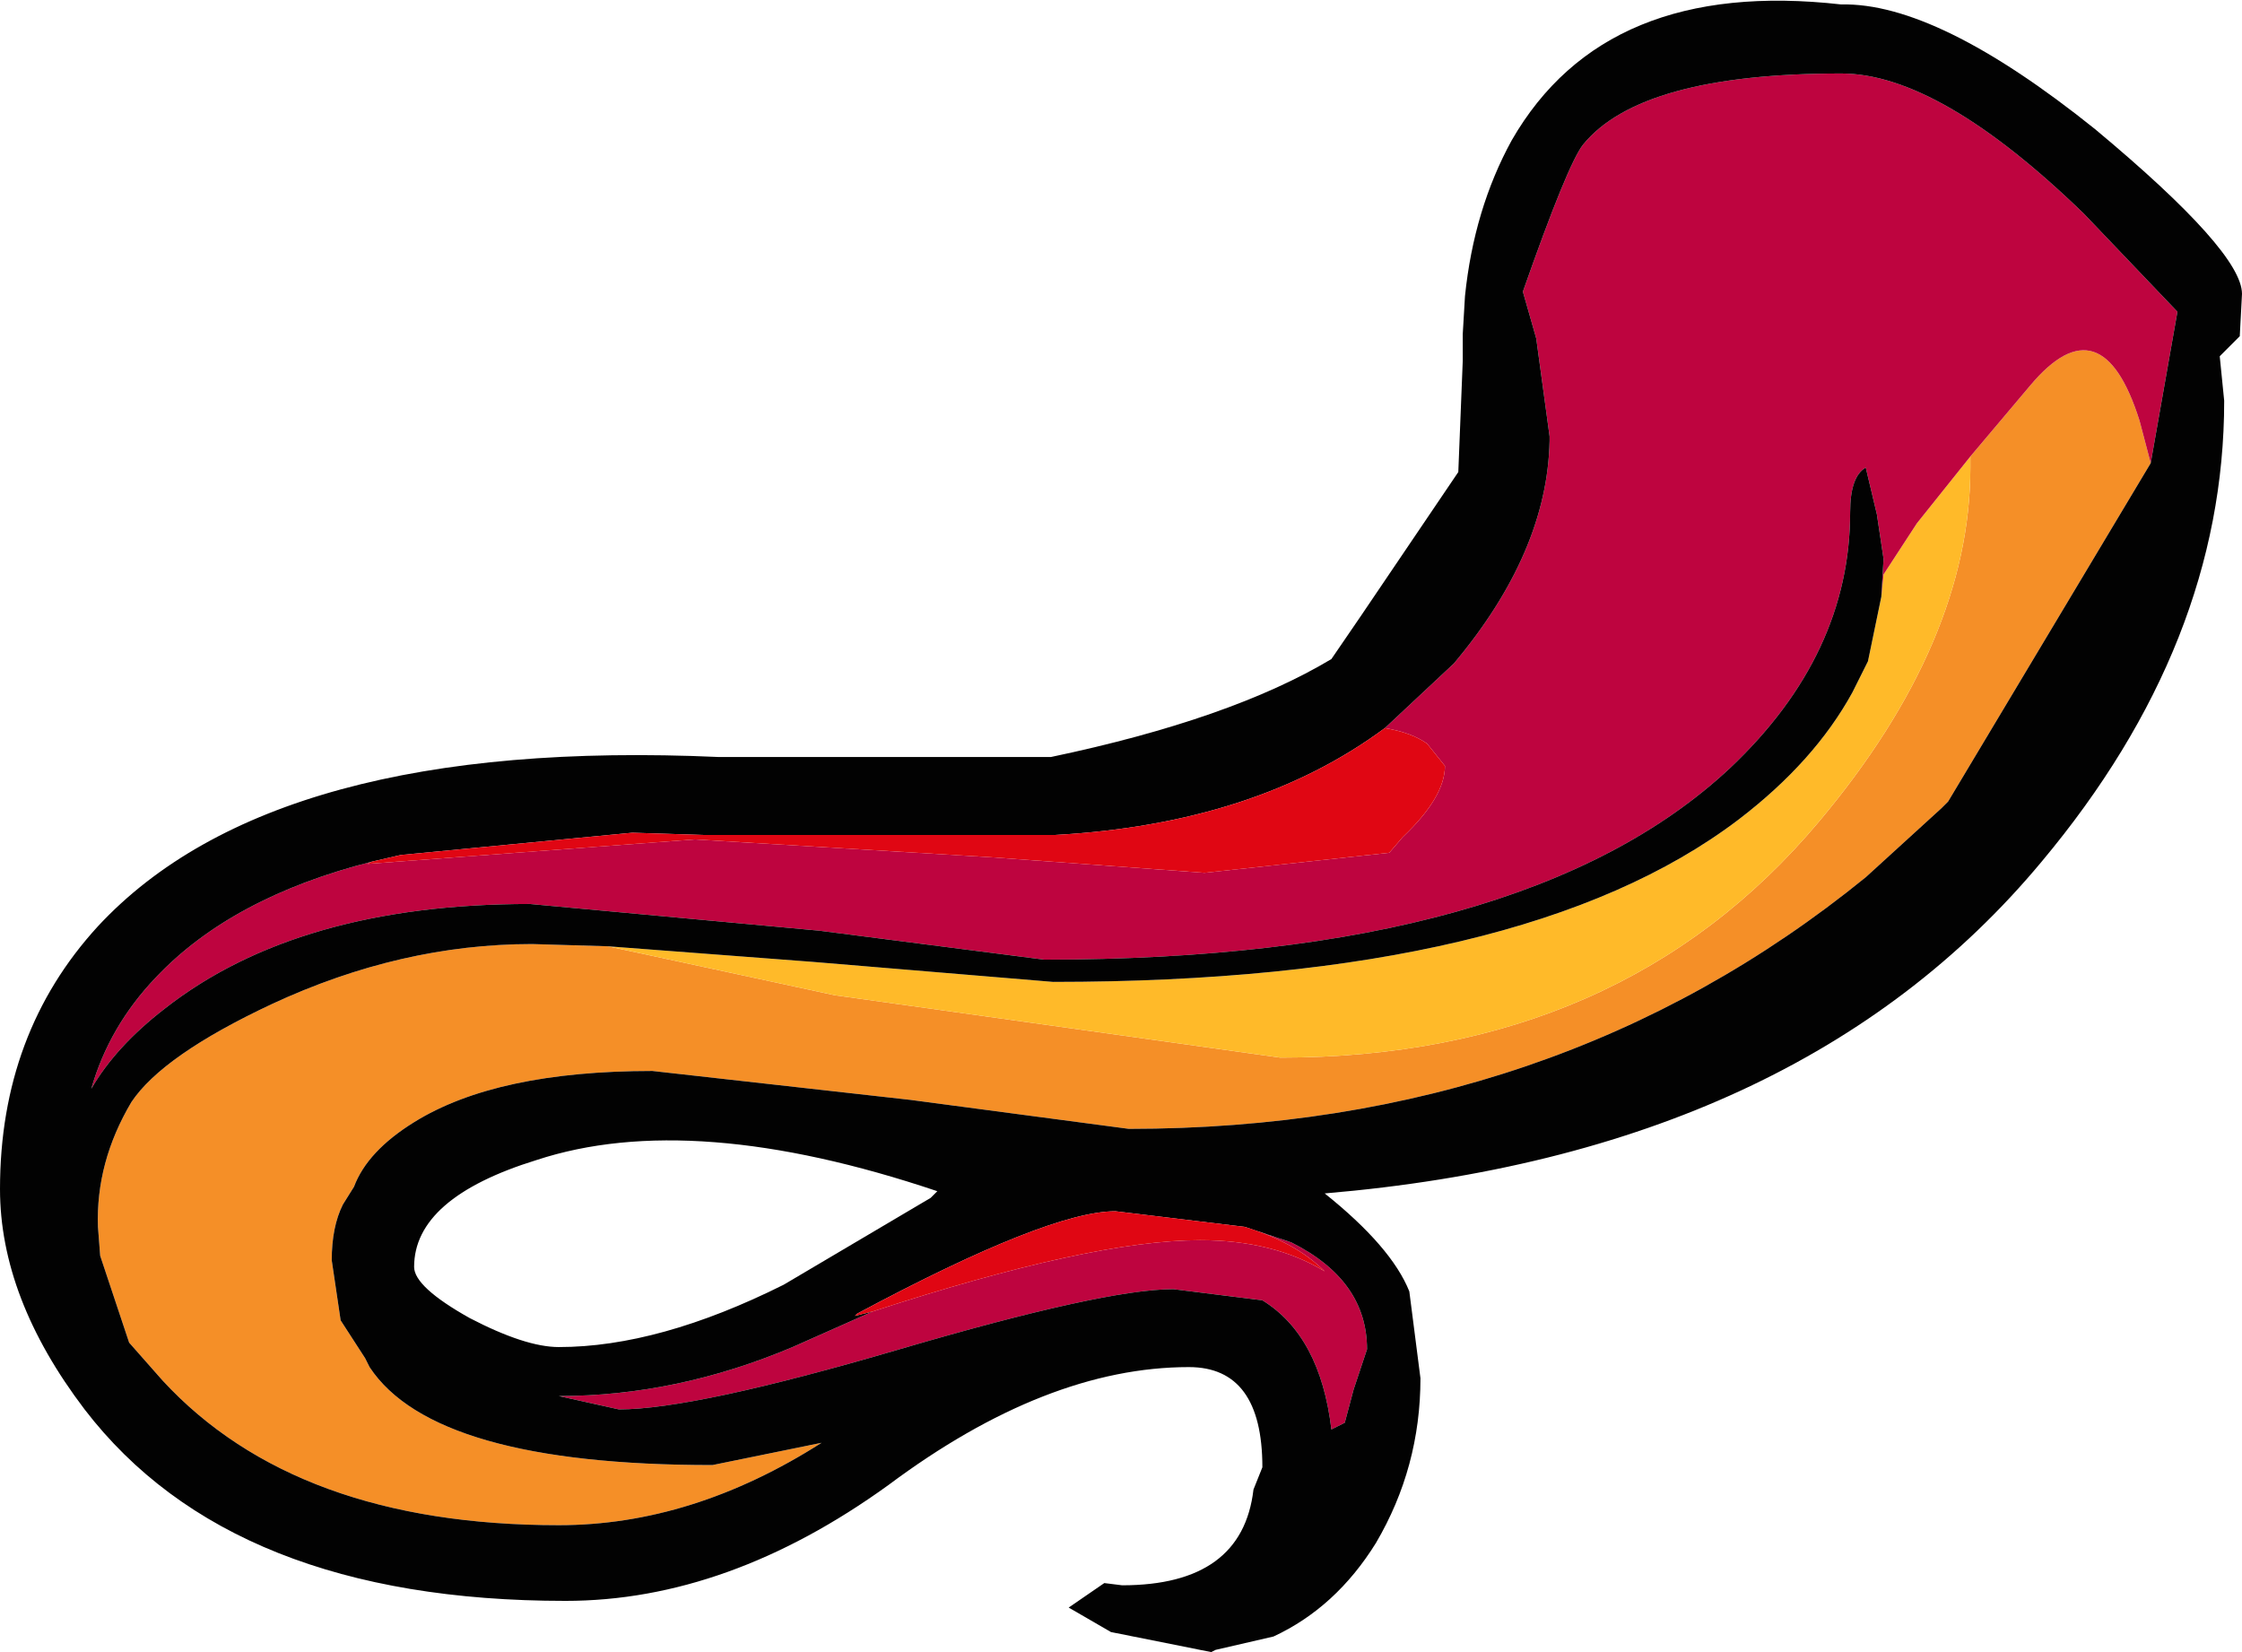 <?xml version="1.0" encoding="UTF-8" standalone="no"?>
<svg xmlns:ffdec="https://www.free-decompiler.com/flash" xmlns:xlink="http://www.w3.org/1999/xlink" ffdec:objectType="frame" height="37.1px" width="50.35px" xmlns="http://www.w3.org/2000/svg">
  <g transform="matrix(1.0, 0.0, 0.0, 1.0, 0.0, 0.0)">
    <use ffdec:characterId="162" height="37.1" transform="matrix(1.0, 0.0, 0.0, 1.0, 0.0, 0.0)" width="50.35" xlink:href="#shape0"/>
  </g>
  <defs>
    <g id="shape0" transform="matrix(1.0, 0.0, 0.0, 1.0, 0.0, 0.0)">
      <path d="M13.65 21.25 L18.75 22.35 28.75 23.75 Q36.4 23.75 40.85 18.45 44.25 14.4 44.25 10.5 L44.25 10.25 45.6 8.65 Q47.2 6.75 48.05 9.45 L48.3 10.4 43.75 18.0 43.6 18.15 41.9 19.7 Q34.95 25.35 25.35 25.35 L20.45 24.7 14.65 24.05 Q11.15 24.05 9.3 25.2 8.25 25.85 7.95 26.65 L7.7 27.05 Q7.45 27.55 7.45 28.3 L7.65 29.65 8.2 30.5 8.3 30.7 Q9.75 32.9 16.0 32.9 L18.45 32.4 Q15.55 34.25 12.55 34.25 6.65 34.25 3.65 31.0 L2.9 30.15 2.55 29.1 2.25 28.2 2.2 27.55 Q2.15 26.1 2.95 24.75 3.65 23.7 6.1 22.55 9.0 21.2 11.95 21.2 L13.65 21.25" fill="#f58e26" fill-opacity="0.992" fill-rule="evenodd" stroke="none"/>
      <path d="M44.25 10.25 L44.25 10.5 Q44.25 14.4 40.85 18.45 36.4 23.75 28.75 23.75 L18.75 22.35 13.65 21.25 18.25 21.6 23.65 22.05 Q34.25 22.05 39.05 18.4 40.75 17.1 41.6 15.55 L41.95 14.85 42.25 13.4 42.3 12.9 43.05 11.75 44.25 10.25" fill="#ffb928" fill-opacity="0.992" fill-rule="evenodd" stroke="none"/>
      <path d="M48.3 10.4 L48.05 9.45 Q47.2 6.75 45.6 8.65 L44.25 10.25 43.05 11.75 42.3 12.9 42.25 13.4 42.3 12.55 42.15 11.55 41.9 10.5 Q41.55 10.7 41.55 11.5 41.55 14.7 38.85 17.25 34.25 21.55 23.45 21.55 L18.4 20.9 11.9 20.3 Q6.7 20.3 3.7 22.65 2.6 23.5 2.05 24.45 2.45 23.05 3.5 21.95 5.2 20.15 8.35 19.35 L8.25 19.4 15.6 18.85 22.25 19.25 27.05 19.6 31.2 19.15 31.5 18.8 Q32.45 17.9 32.45 17.2 L32.05 16.7 Q31.7 16.45 31.1 16.35 L32.65 14.9 Q34.75 12.4 34.8 9.9 L34.8 9.8 34.5 7.6 34.2 6.55 Q35.2 3.7 35.55 3.25 36.85 1.65 41.35 1.65 43.55 1.65 46.8 4.8 L48.9 7.0 48.3 10.4 M27.95 27.55 L29.0 27.9 Q30.7 28.75 30.7 30.3 L30.4 31.2 30.2 31.95 29.9 32.1 Q29.65 30.0 28.35 29.2 L26.35 28.95 Q24.8 28.95 20.2 30.3 15.6 31.65 13.9 31.65 L12.55 31.35 Q15.2 31.35 17.8 30.25 L19.6 29.45 Q24.5 27.85 26.95 27.85 28.6 27.85 29.75 28.55 29.1 27.9 27.95 27.55" fill="#be043f" fill-rule="evenodd" stroke="none"/>
      <path d="M13.65 21.25 L11.95 21.2 Q9.0 21.2 6.1 22.55 3.65 23.7 2.95 24.75 2.15 26.1 2.2 27.55 L2.25 28.2 2.55 29.1 2.9 30.15 3.65 31.0 Q6.65 34.25 12.55 34.25 15.55 34.25 18.45 32.4 L16.0 32.9 Q9.75 32.9 8.3 30.7 L8.2 30.5 7.65 29.65 7.45 28.3 Q7.45 27.55 7.7 27.05 L7.95 26.65 Q8.25 25.85 9.3 25.2 11.15 24.05 14.65 24.05 L20.45 24.7 25.35 25.35 Q34.95 25.35 41.9 19.7 L43.6 18.15 43.75 18.0 48.3 10.4 48.9 7.0 46.8 4.8 Q43.55 1.65 41.35 1.65 36.85 1.65 35.55 3.25 35.2 3.7 34.2 6.55 L34.5 7.6 34.8 9.8 34.8 9.9 Q34.75 12.4 32.65 14.9 L31.1 16.35 Q28.2 18.5 23.7 18.75 L15.8 18.75 14.2 18.7 9.0 19.2 8.35 19.35 Q5.2 20.15 3.5 21.95 2.45 23.05 2.05 24.45 2.6 23.5 3.7 22.65 6.7 20.3 11.9 20.3 L18.4 20.9 23.45 21.55 Q34.25 21.55 38.85 17.25 41.55 14.7 41.55 11.5 41.55 10.7 41.9 10.5 L42.15 11.55 42.3 12.55 42.25 13.4 41.95 14.85 41.6 15.55 Q40.75 17.1 39.05 18.4 34.25 22.05 23.65 22.05 L18.25 21.6 13.65 21.25 M49.95 9.0 Q49.95 14.45 45.85 19.35 40.4 25.9 29.75 26.8 31.25 28.0 31.65 29.0 L31.9 30.95 Q31.9 32.95 30.9 34.65 30.0 36.1 28.6 36.75 L27.3 37.05 27.2 37.1 24.95 36.65 24.0 36.1 24.8 35.55 25.2 35.6 Q27.9 35.6 28.15 33.45 L28.35 32.95 Q28.35 30.7 26.7 30.7 23.5 30.7 19.95 33.35 16.35 35.95 12.7 35.95 5.2 35.95 1.9 31.65 0.0 29.15 0.0 26.7 0.0 23.2 2.2 20.8 6.15 16.55 16.15 17.0 L23.6 17.0 Q27.65 16.15 29.9 14.8 L30.55 13.85 32.75 10.6 32.85 8.1 32.85 7.75 32.85 7.5 32.9 6.65 Q33.1 4.7 33.95 3.15 36.05 -0.5 41.35 0.1 43.5 0.05 47.05 2.9 50.35 5.65 50.35 6.6 L50.3 7.55 49.85 8.0 49.95 9.0 M27.95 27.55 L25.05 27.2 Q23.55 27.2 19.25 29.5 L19.2 29.55 19.6 29.45 17.8 30.25 Q15.2 31.35 12.55 31.35 L13.9 31.65 Q15.6 31.65 20.2 30.3 24.8 28.95 26.35 28.95 L28.35 29.2 Q29.65 30.0 29.9 32.1 L30.2 31.95 30.4 31.2 30.7 30.3 Q30.7 28.75 29.0 27.9 L27.95 27.55 M12.55 30.25 Q14.8 30.25 17.6 28.85 L20.9 26.9 21.05 26.75 Q15.55 24.9 12.05 26.05 9.3 26.9 9.3 28.45 9.3 28.9 10.55 29.6 11.8 30.25 12.55 30.25" fill="#000000" fill-opacity="0.992" fill-rule="evenodd" stroke="none"/>
      <path d="M8.35 19.35 L9.0 19.2 14.2 18.7 15.8 18.75 23.7 18.75 Q28.2 18.5 31.1 16.35 31.7 16.45 32.05 16.7 L32.45 17.2 Q32.45 17.9 31.5 18.8 L31.2 19.15 27.05 19.6 22.25 19.25 15.6 18.85 8.25 19.4 8.35 19.35 M19.6 29.45 L19.2 29.55 19.25 29.5 Q23.55 27.2 25.05 27.2 L27.95 27.55 Q29.1 27.9 29.75 28.55 28.6 27.85 26.95 27.85 24.5 27.85 19.6 29.45" fill="#e00613" fill-rule="evenodd" stroke="none"/>
    </g>
  </defs>
</svg>
